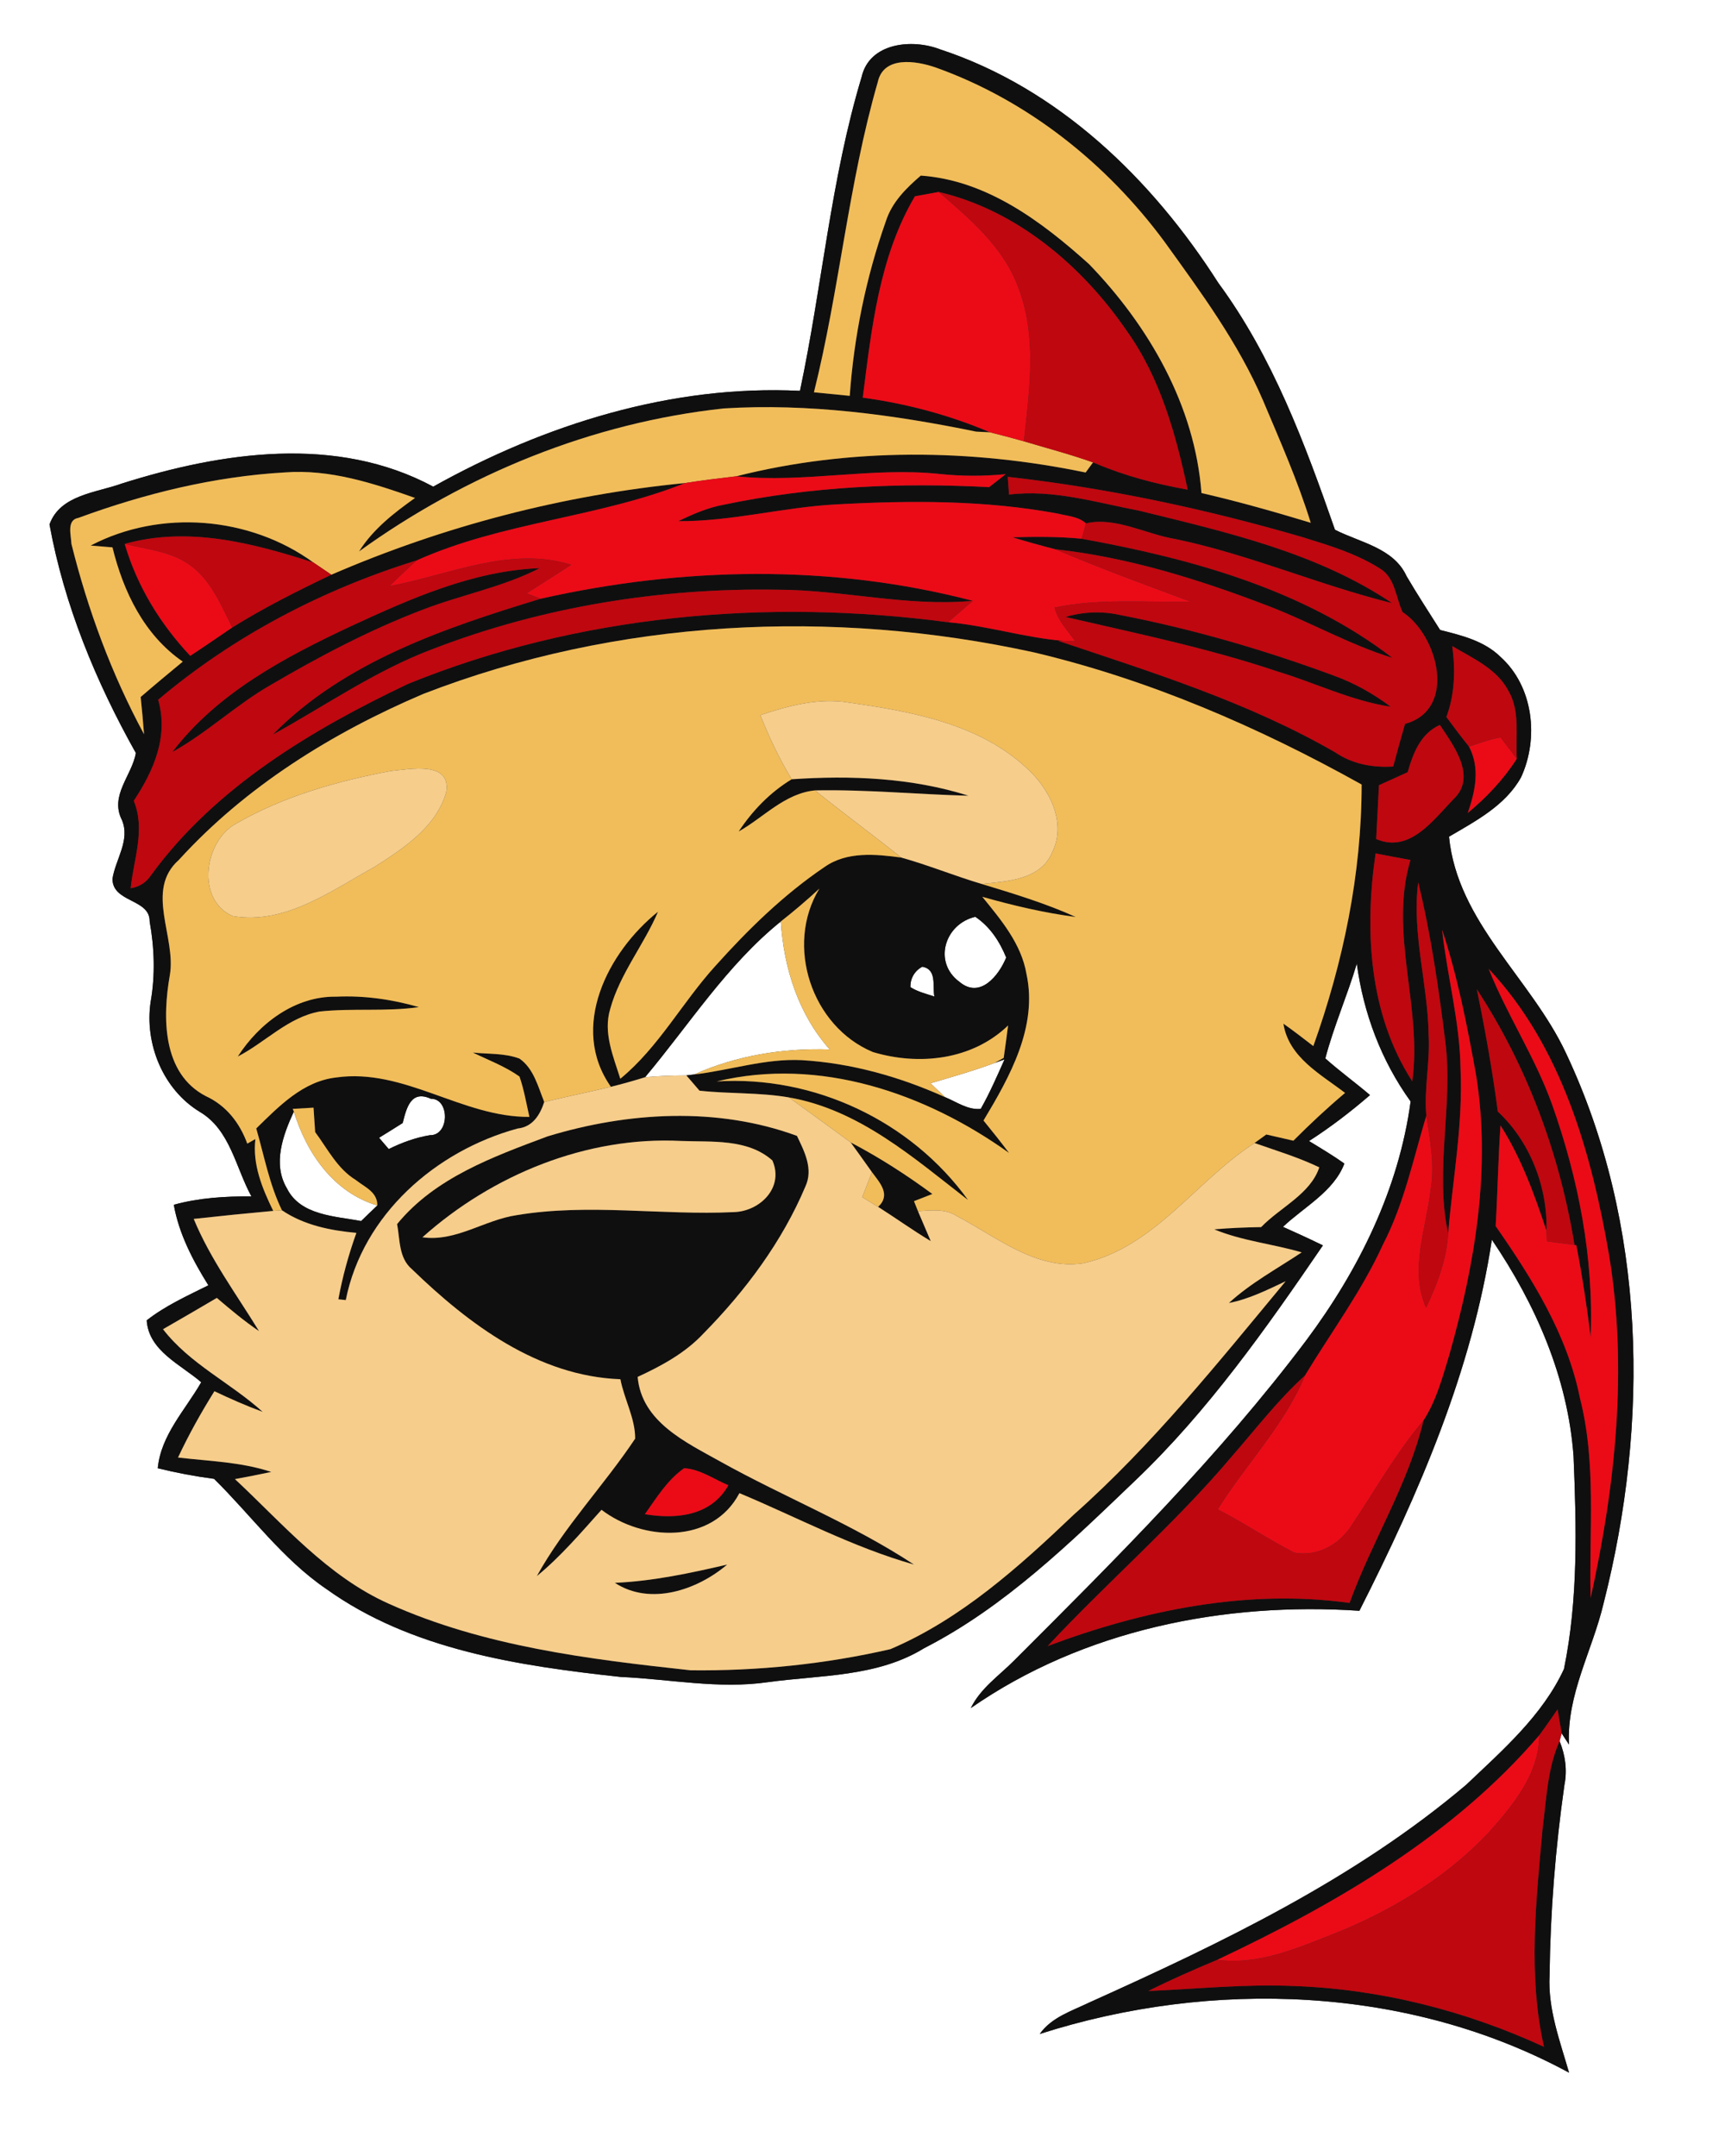 <?xml version="1.0" encoding="UTF-8" ?>
<!DOCTYPE svg PUBLIC "-//W3C//DTD SVG 1.1//EN" "http://www.w3.org/Graphics/SVG/1.1/DTD/svg11.dtd">
<svg width="200pt" height="250pt" viewBox="0 0 200 250" version="1.1" xmlns="http://www.w3.org/2000/svg">
<rect x="0" y="0" width="200" height="250" fill="#333333" stroke="none"/>
<g id="#ffffffff">
<path fill="#ffffff" opacity="1.00" d=" M 0.00 0.00 L 200.00 0.00 L 200.00 250.00 L 0.00 250.00 L 0.00 0.00 M 99.90 8.92 C 96.32 20.79 95.32 33.22 92.75 45.32 C 77.86 44.59 63.13 49.22 50.23 56.43 C 39.02 50.41 25.76 52.40 14.15 56.06 C 11.18 57.14 6.98 57.36 5.74 60.81 C 7.44 70.15 11.12 79.06 15.75 87.31 C 15.32 89.91 12.69 92.23 14.13 95.07 C 15.13 97.42 13.40 99.61 13.04 101.90 C 13.04 104.69 17.39 104.19 17.35 106.84 C 17.90 109.91 18.01 113.05 17.47 116.14 C 16.73 121.01 18.90 126.34 23.17 128.93 C 26.69 131.01 27.32 135.39 29.15 138.73 C 26.12 138.71 23.08 138.89 20.15 139.70 C 20.75 143.09 22.36 146.15 24.16 149.04 C 21.71 150.26 19.18 151.40 17.01 153.10 C 17.23 156.64 20.97 158.23 23.33 160.28 C 21.48 163.50 18.66 166.39 18.29 170.25 C 20.44 170.78 22.62 171.19 24.82 171.48 C 29.14 175.74 32.76 180.79 37.82 184.24 C 47.70 191.33 60.16 193.16 71.95 194.45 C 77.63 194.70 83.32 195.88 89.00 195.06 C 95.11 194.22 101.70 194.48 107.14 191.12 C 116.52 186.32 124.10 178.87 131.64 171.66 C 140.08 163.60 146.82 154.01 153.38 144.41 C 151.85 143.66 150.30 142.95 148.75 142.26 C 151.19 139.95 154.64 138.17 155.87 134.92 C 154.54 133.98 153.15 133.15 151.77 132.31 C 154.26 130.71 156.61 128.91 158.84 126.98 C 157.14 125.53 155.33 124.22 153.66 122.73 C 154.64 118.99 156.21 115.44 157.31 111.74 C 158.08 117.49 160.15 123.00 163.55 127.72 C 162.18 137.87 157.54 147.26 151.46 155.41 C 141.37 168.83 129.43 180.70 117.58 192.55 C 115.83 194.31 113.68 195.76 112.56 198.06 C 125.61 188.99 141.94 185.73 157.61 186.78 C 164.51 173.17 170.67 158.93 172.97 143.75 C 178.05 151.25 181.78 159.74 182.44 168.86 C 182.78 177.08 182.99 185.43 181.33 193.53 C 178.84 198.92 174.23 202.93 170.00 206.95 C 157.07 217.91 141.63 225.29 126.30 232.20 C 124.25 233.19 121.92 233.91 120.55 235.85 C 140.49 229.46 163.33 230.25 181.92 240.34 C 180.86 236.65 179.45 232.95 179.66 229.04 C 179.75 221.66 180.34 214.29 181.38 206.99 C 181.73 205.25 181.48 203.51 180.82 201.89 L 181.06 200.99 C 181.27 201.32 181.70 201.97 181.91 202.29 C 181.63 196.48 184.62 191.42 185.92 185.93 C 191.26 164.96 190.91 141.92 181.56 122.11 C 177.53 113.48 168.99 106.98 168.00 97.02 C 171.10 95.20 174.54 93.40 176.35 90.14 C 178.45 85.59 177.79 79.59 173.95 76.15 C 172.07 74.31 169.44 73.67 166.97 73.05 C 165.66 70.98 164.32 68.92 163.08 66.81 C 161.59 63.54 157.69 62.91 154.78 61.43 C 151.30 51.46 147.57 41.38 141.25 32.80 C 133.59 20.79 122.71 10.22 108.96 5.71 C 105.74 4.47 100.80 4.95 99.90 8.92 Z" />
<path fill="#ffffff" opacity="1.00" d=" M 74.79 124.91 C 79.92 118.80 84.26 111.91 90.53 106.85 C 90.88 112.26 92.56 117.58 96.20 121.69 C 90.81 121.52 85.42 122.38 80.48 124.59 L 79.58 124.70 C 77.98 124.71 76.38 124.76 74.79 124.91 Z" />
<path fill="#ffffff" opacity="1.00" d=" M 111.24 113.85 C 108.15 111.58 109.53 107.13 113.08 106.31 C 114.78 107.45 115.89 109.15 116.66 111.03 C 115.80 113.14 113.62 115.86 111.24 113.85 Z" />
<path fill="#ffffff" opacity="1.00" d=" M 105.56 114.47 C 105.52 113.47 106.04 112.57 106.93 112.10 C 108.66 112.39 108.10 114.34 108.33 115.55 C 107.38 115.24 106.40 115.00 105.56 114.47 Z" />
<path fill="#ffffff" opacity="1.00" d=" M 107.88 125.61 C 110.37 124.87 112.87 124.17 115.31 123.26 L 116.47 122.84 C 115.60 124.78 114.76 126.73 113.71 128.58 C 112.21 128.73 110.91 127.77 109.59 127.23 C 109.16 126.83 108.30 126.02 107.88 125.61 Z" />
<path fill="#ffffff" opacity="1.00" d=" M 46.69 130.22 C 47.13 128.45 47.65 126.35 49.96 127.41 C 52.16 127.37 52.13 131.69 49.85 131.63 C 48.17 131.91 46.58 132.49 45.07 133.24 C 44.79 132.91 44.23 132.26 43.95 131.93 C 44.87 131.36 45.78 130.80 46.69 130.22 Z" />
<path fill="#ffffff" opacity="1.00" d=" M 33.26 137.79 C 31.58 134.95 32.81 131.62 34.07 128.89 C 35.55 133.72 38.69 138.28 43.75 139.78 C 43.11 140.38 42.49 140.98 41.87 141.59 C 38.86 141.01 34.83 140.96 33.26 137.79 Z" />
</g>
<g id="#100f0fff">
<path fill="#100f0f" opacity="1.00" d=" M 99.90 8.92 C 100.80 4.95 105.74 4.47 108.96 5.71 C 122.71 10.22 133.59 20.79 141.25 32.80 C 147.57 41.38 151.30 51.46 154.78 61.43 C 157.69 62.91 161.59 63.54 163.08 66.81 C 164.32 68.92 165.66 70.98 166.97 73.05 C 169.44 73.67 172.07 74.31 173.95 76.15 C 177.79 79.59 178.45 85.59 176.35 90.14 C 174.54 93.40 171.10 95.20 168.00 97.02 C 168.99 106.98 177.53 113.48 181.56 122.11 C 190.91 141.92 191.26 164.96 185.92 185.93 C 184.62 191.42 181.63 196.48 181.91 202.29 C 181.70 201.97 181.27 201.32 181.06 200.99 C 180.94 200.30 180.70 198.91 180.59 198.21 C 179.89 199.22 179.20 200.23 178.47 201.21 C 168.48 212.89 154.88 220.76 141.14 227.25 C 138.44 228.38 135.76 229.55 133.14 230.87 C 138.77 230.63 144.39 230.04 150.02 230.29 C 160.04 230.64 169.92 233.15 179.01 237.34 C 177.13 229.00 178.10 220.43 178.85 212.02 C 179.30 208.62 179.40 205.06 180.82 201.89 C 181.48 203.51 181.73 205.25 181.38 206.99 C 180.34 214.29 179.75 221.66 179.66 229.04 C 179.45 232.95 180.86 236.65 181.92 240.34 C 163.33 230.25 140.49 229.46 120.55 235.85 C 121.92 233.91 124.25 233.19 126.30 232.20 C 141.63 225.29 157.07 217.91 170.00 206.95 C 174.23 202.93 178.84 198.92 181.33 193.53 C 182.99 185.43 182.78 177.08 182.44 168.86 C 181.78 159.74 178.05 151.25 172.97 143.75 C 170.67 158.93 164.51 173.17 157.61 186.78 C 141.94 185.73 125.61 188.99 112.56 198.06 C 113.68 195.76 115.83 194.31 117.58 192.55 C 129.43 180.70 141.37 168.83 151.46 155.41 C 157.54 147.26 162.18 137.87 163.55 127.72 C 160.15 123.00 158.08 117.49 157.31 111.74 C 156.21 115.44 154.64 118.99 153.66 122.73 C 155.33 124.22 157.14 125.53 158.84 126.98 C 156.61 128.91 154.26 130.71 151.77 132.31 C 153.15 133.15 154.54 133.98 155.87 134.92 C 154.64 138.17 151.19 139.95 148.75 142.26 C 150.30 142.95 151.85 143.66 153.38 144.41 C 146.82 154.01 140.08 163.60 131.64 171.66 C 124.10 178.87 116.52 186.32 107.14 191.12 C 101.70 194.48 95.11 194.22 89.00 195.06 C 83.32 195.88 77.63 194.70 71.95 194.45 C 60.16 193.16 47.70 191.33 37.82 184.24 C 32.76 180.79 29.14 175.74 24.82 171.48 C 22.62 171.19 20.44 170.78 18.29 170.25 C 18.66 166.39 21.48 163.50 23.33 160.28 C 20.97 158.23 17.23 156.64 17.01 153.10 C 19.18 151.40 21.71 150.26 24.16 149.04 C 22.36 146.15 20.75 143.09 20.15 139.70 C 23.08 138.89 26.12 138.71 29.15 138.73 C 27.32 135.39 26.69 131.01 23.17 128.93 C 18.90 126.34 16.73 121.01 17.47 116.14 C 18.01 113.05 17.90 109.91 17.35 106.84 C 17.39 104.19 13.04 104.69 13.04 101.90 C 13.40 99.61 15.13 97.42 14.13 95.07 C 12.69 92.23 15.32 89.91 15.75 87.31 C 11.12 79.06 7.44 70.15 5.74 60.81 C 6.98 57.36 11.18 57.14 14.15 56.06 C 25.76 52.40 39.02 50.41 50.23 56.43 C 63.13 49.22 77.86 44.59 92.75 45.32 C 95.32 33.22 96.32 20.79 99.90 8.92 M 101.77 9.52 C 98.36 21.30 97.34 33.60 94.37 45.49 C 95.41 45.59 97.48 45.80 98.52 45.90 C 99.01 39.01 100.41 32.16 102.71 25.65 C 103.41 23.45 105.06 21.82 106.76 20.36 C 114.41 20.90 120.78 25.69 126.27 30.63 C 133.21 37.81 138.54 47.05 139.30 57.17 C 143.56 58.15 147.78 59.35 151.97 60.62 C 150.47 55.76 148.40 51.10 146.43 46.42 C 143.56 39.75 139.22 33.87 135.00 28.01 C 128.31 18.95 119.10 11.60 108.44 7.81 C 106.20 7.04 102.43 6.45 101.77 9.52 M 106.08 22.76 C 101.93 29.76 101.04 38.17 100.03 46.11 C 105.10 46.80 110.07 48.12 114.79 50.13 L 113.18 50.05 C 103.57 48.08 93.75 46.75 83.92 47.36 C 68.67 49.00 54.04 54.98 41.63 63.94 C 43.25 61.36 45.67 59.48 48.12 57.74 C 43.28 56.03 38.23 54.38 33.02 54.78 C 24.84 55.25 16.77 57.23 9.10 60.05 C 7.68 60.28 8.25 62.09 8.28 63.06 C 10.18 70.71 12.95 78.20 16.70 85.14 C 16.59 83.70 16.46 82.26 16.31 80.82 C 17.92 79.43 19.55 78.07 21.19 76.72 C 16.71 73.63 14.30 68.61 13.04 63.47 C 12.41 63.42 11.14 63.31 10.51 63.26 C 18.61 59.02 28.97 59.87 36.34 65.23 C 29.30 62.96 21.82 61.01 14.46 63.07 C 15.89 67.96 18.58 72.35 22.06 76.05 C 23.70 74.97 25.31 73.86 26.93 72.76 C 30.62 70.46 34.50 68.51 38.42 66.64 C 51.45 61.00 65.31 57.39 79.44 56.01 C 69.41 60.03 58.24 60.52 48.32 64.98 C 37.42 68.35 27.07 73.75 18.34 81.14 C 19.56 85.41 17.83 89.35 15.51 92.86 C 16.89 96.22 15.49 99.61 15.15 103.00 C 16.18 102.83 16.98 102.31 17.55 101.43 C 24.98 91.27 36.13 84.62 47.31 79.30 C 67.03 71.28 88.91 69.37 109.92 72.15 C 114.45 72.55 118.83 73.95 123.35 74.32 L 122.72 74.32 C 133.65 77.98 144.76 81.44 154.81 87.24 C 156.80 88.60 159.15 89.03 161.53 88.88 C 161.97 87.23 162.42 85.58 162.90 83.94 C 168.98 82.28 166.73 73.66 162.61 70.97 C 161.83 69.29 161.76 67.03 160.05 65.96 C 157.30 64.20 154.13 63.25 151.03 62.29 C 139.85 59.03 128.42 56.59 116.84 55.29 C 116.88 55.80 116.95 56.83 116.99 57.35 C 122.11 56.72 127.11 58.27 132.09 59.22 C 142.18 61.70 152.66 64.06 161.41 69.94 C 152.95 67.85 144.91 64.31 136.35 62.52 C 132.92 61.97 129.29 59.88 125.91 60.69 C 125.05 59.89 123.77 59.84 122.68 59.56 C 114.20 57.98 105.52 58.02 96.94 58.49 C 90.80 58.81 84.80 60.48 78.64 60.43 C 80.34 59.62 82.08 58.85 83.94 58.52 C 94.03 56.40 104.40 55.94 114.68 56.49 C 115.32 55.99 115.97 55.49 116.61 54.98 C 114.06 55.23 111.49 55.23 108.95 54.96 C 101.08 54.13 93.23 56.04 85.36 55.23 C 98.55 51.89 112.59 52.03 125.87 54.79 C 126.08 54.49 126.52 53.91 126.73 53.62 L 127.04 53.74 C 130.45 55.19 134.05 56.13 137.70 56.78 C 136.32 50.33 134.52 43.81 130.64 38.37 C 125.48 30.83 117.86 24.36 108.83 22.26 C 108.14 22.39 106.76 22.63 106.08 22.76 M 49.06 80.47 C 38.51 84.97 28.49 91.19 20.73 99.72 C 16.76 103.24 20.46 108.66 19.69 113.08 C 18.83 117.96 18.80 124.48 23.86 127.10 C 26.23 128.19 27.79 130.20 28.67 132.61 L 29.61 132.08 C 29.26 135.03 30.41 137.82 31.68 140.41 C 28.60 140.69 25.53 141.00 22.46 141.34 C 24.39 146.01 27.41 150.07 30.03 154.35 C 28.31 153.18 26.72 151.85 25.14 150.50 C 23.07 151.72 20.99 152.93 18.90 154.13 C 22.02 158.17 26.73 160.34 30.45 163.71 C 28.54 163.01 26.69 162.19 24.86 161.32 C 23.31 163.80 21.88 166.36 20.64 169.01 C 24.26 169.43 27.96 169.52 31.45 170.68 C 30.05 170.98 28.65 171.25 27.24 171.51 C 32.84 176.74 37.95 182.78 45.10 185.97 C 56.09 190.91 68.22 192.39 80.07 193.68 C 87.83 193.77 95.67 192.97 103.23 191.23 C 111.41 187.75 118.15 181.68 124.51 175.62 C 133.65 167.50 141.28 157.94 149.06 148.57 C 146.93 149.57 144.81 150.64 142.48 151.09 C 145.02 148.76 148.07 147.12 150.92 145.22 C 147.56 144.23 144.03 143.90 140.78 142.55 C 142.58 142.39 144.40 142.32 146.22 142.29 C 148.42 140.00 151.94 138.46 152.96 135.36 C 150.54 134.20 147.97 133.42 145.45 132.54 C 145.79 132.29 146.48 131.80 146.82 131.55 C 147.61 131.73 149.18 132.09 149.96 132.27 C 151.88 130.34 153.87 128.48 155.95 126.73 C 153.10 124.54 149.42 122.62 148.80 118.70 C 149.99 119.53 151.12 120.42 152.27 121.30 C 155.74 111.58 157.87 101.33 157.87 90.97 C 145.92 84.30 133.23 78.81 119.89 75.65 C 96.47 70.52 71.49 71.77 49.06 80.47 M 168.38 74.92 C 168.75 77.69 168.68 80.50 167.70 83.14 C 168.55 84.30 169.42 85.45 170.32 86.57 C 171.64 89.09 171.04 91.74 170.18 94.27 C 172.36 92.45 174.33 90.38 175.86 87.98 C 175.69 85.35 176.28 82.48 174.88 80.09 C 173.53 77.53 170.75 76.33 168.38 74.92 M 163.21 89.54 C 162.10 90.05 160.99 90.55 159.88 91.05 C 159.77 93.13 159.67 95.21 159.56 97.29 C 163.48 98.98 166.21 95.03 168.60 92.59 C 171.22 90.01 168.51 86.42 166.94 84.06 C 164.70 85.07 163.84 87.34 163.21 89.54 M 163.74 125.38 C 164.93 116.78 161.00 108.19 163.53 99.72 C 162.18 99.48 160.83 99.22 159.49 98.96 C 158.18 107.89 158.72 117.60 163.74 125.38 M 164.43 102.31 C 163.67 108.28 165.56 114.12 165.64 120.07 C 165.81 123.18 165.09 126.27 165.37 129.37 C 163.86 134.39 162.79 139.60 160.35 144.30 C 157.90 149.69 154.35 154.46 151.30 159.50 C 148.17 162.33 145.61 165.69 142.84 168.86 C 136.24 176.69 128.44 183.39 121.47 190.87 C 132.58 186.70 144.60 184.23 156.47 185.87 C 159.06 178.70 163.27 172.16 165.04 164.71 C 166.53 162.40 167.24 159.71 168.03 157.11 C 171.01 146.58 172.90 135.47 171.12 124.55 C 170.10 118.91 169.00 113.26 167.20 107.81 C 167.79 113.21 169.27 118.51 169.34 123.98 C 169.63 130.37 168.44 136.68 167.90 143.03 C 166.31 135.71 168.49 128.24 167.58 120.85 C 166.81 114.64 165.91 108.40 164.43 102.31 M 172.60 112.34 C 174.74 117.72 177.99 122.59 179.95 128.06 C 183.01 136.70 184.80 145.85 184.42 155.05 C 183.99 151.48 183.44 147.92 182.76 144.39 L 182.55 144.36 C 180.84 133.84 177.07 123.65 171.23 114.72 C 172.19 119.42 173.04 124.13 173.66 128.89 C 177.40 132.37 179.45 137.65 179.30 142.72 C 177.91 138.50 176.37 134.27 173.97 130.50 C 173.70 134.38 173.64 138.28 173.41 142.17 C 177.64 148.25 181.70 154.72 183.18 162.10 C 185.12 169.68 184.23 177.55 184.42 185.29 C 187.29 172.30 188.73 158.76 186.56 145.56 C 184.52 133.69 181.05 121.33 172.60 112.34 Z" />
<path fill="#100f0f" opacity="1.00" d=" M 117.38 62.30 C 120.05 62.23 122.74 62.21 125.41 62.47 C 138.06 64.76 151.12 68.33 161.45 76.29 C 156.40 74.73 151.80 72.07 146.88 70.20 C 138.96 67.17 130.80 64.62 122.35 63.69 C 120.68 63.26 119.02 62.80 117.38 62.30 Z" />
<path fill="#100f0f" opacity="1.00" d=" M 40.69 72.61 C 47.62 69.41 54.83 66.18 62.58 65.88 C 58.25 68.10 53.43 68.98 48.93 70.73 C 42.82 73.06 37.01 76.13 31.38 79.43 C 27.38 81.72 24.02 84.97 19.98 87.20 C 25.21 80.33 33.03 76.21 40.69 72.61 Z" />
<path fill="#100f0f" opacity="1.00" d=" M 62.67 69.43 C 79.12 65.72 96.42 65.39 112.79 69.67 C 105.17 70.38 97.67 68.38 90.07 68.38 C 76.56 68.16 62.95 70.35 50.33 75.20 C 43.66 77.67 37.81 81.78 31.62 85.19 C 39.91 76.72 51.61 72.80 62.67 69.43 Z" />
<path fill="#100f0f" opacity="1.00" d=" M 123.54 71.54 C 125.61 70.93 127.78 70.84 129.90 71.32 C 138.32 72.95 146.58 75.36 154.62 78.33 C 157.00 79.19 159.22 80.43 161.24 81.95 C 156.66 81.26 152.48 79.17 148.08 77.85 C 140.06 75.15 131.77 73.45 123.54 71.54 Z" />
<path fill="#100f0f" opacity="1.00" d=" M 85.64 96.42 C 87.24 94.00 89.29 91.87 91.79 90.36 C 98.65 89.89 105.69 90.18 112.30 92.27 C 106.36 92.12 100.43 91.53 94.49 91.65 C 90.98 92.00 88.55 94.78 85.64 96.42 Z" />
<path fill="#100f0f" opacity="1.00" d=" M 95.59 100.54 C 98.19 98.70 101.53 99.04 104.50 99.44 C 107.65 100.32 110.69 101.57 113.82 102.50 C 117.51 103.62 121.21 104.74 124.73 106.33 C 121.06 105.85 117.45 105.00 113.89 103.99 C 116.06 106.66 118.41 109.43 119.01 112.93 C 120.34 119.06 117.07 124.87 114.03 129.93 C 115.04 131.17 116.03 132.41 116.99 133.69 C 107.30 126.75 95.01 122.53 83.09 125.40 C 94.39 124.68 105.63 129.98 112.24 139.15 C 105.92 134.26 99.63 128.67 91.46 127.25 C 88.04 126.66 84.55 126.85 81.10 126.47 C 80.72 126.03 79.96 125.14 79.58 124.70 L 80.48 124.59 C 84.64 124.11 88.72 122.72 92.95 122.93 C 98.71 123.27 104.34 124.86 109.59 127.23 C 110.91 127.77 112.21 128.73 113.71 128.58 C 114.76 126.73 115.60 124.78 116.47 122.84 L 115.31 123.26 C 115.57 123.11 116.11 122.82 116.37 122.67 C 116.55 121.42 116.72 120.17 116.88 118.91 C 112.72 122.92 106.56 123.60 101.20 121.99 C 94.10 119.03 90.98 109.63 95.00 103.04 C 93.56 104.37 92.07 105.64 90.53 106.85 C 84.26 111.91 79.92 118.80 74.79 124.91 C 73.48 125.32 72.16 125.69 70.83 126.02 C 65.97 119.13 70.47 110.38 76.29 105.72 C 74.65 109.58 71.87 112.91 70.75 116.99 C 69.91 119.75 71.11 122.49 71.92 125.09 C 76.38 121.42 79.10 116.23 82.94 112.01 C 86.74 107.77 90.86 103.74 95.59 100.54 M 111.24 113.85 C 113.62 115.86 115.80 113.14 116.66 111.03 C 115.89 109.15 114.78 107.45 113.08 106.31 C 109.53 107.13 108.15 111.58 111.24 113.85 M 105.56 114.47 C 106.40 115.00 107.38 115.24 108.33 115.55 C 108.10 114.34 108.66 112.39 106.93 112.10 C 106.04 112.57 105.52 113.47 105.56 114.47 Z" />
<path fill="#100f0f" opacity="1.00" d=" M 27.57 122.51 C 30.04 118.66 34.23 115.49 38.98 115.57 C 42.22 115.42 45.45 115.88 48.57 116.78 C 44.76 117.33 40.89 116.88 37.07 117.29 C 33.41 117.95 30.78 120.85 27.57 122.51 Z" />
<path fill="#100f0f" opacity="1.00" d=" M 54.82 122.05 C 56.62 122.24 58.51 122.10 60.23 122.75 C 61.89 123.91 62.38 126.01 63.10 127.78 C 62.60 129.30 61.75 130.68 60.01 130.86 C 50.53 133.44 42.06 140.84 40.09 150.75 C 39.88 150.72 39.45 150.68 39.23 150.66 C 39.71 148.04 40.42 145.46 41.32 142.96 C 38.29 142.68 35.25 142.07 32.69 140.34 C 31.23 137.34 30.63 134.03 29.71 130.85 C 32.33 128.29 35.12 125.38 38.97 124.94 C 46.88 123.82 53.57 129.57 61.38 129.51 C 61.02 127.94 60.76 126.35 60.23 124.83 C 58.57 123.65 56.64 122.93 54.82 122.05 M 33.94 128.58 L 34.07 128.89 C 32.81 131.62 31.58 134.95 33.26 137.79 C 34.83 140.96 38.86 141.01 41.87 141.59 C 42.49 140.98 43.11 140.38 43.75 139.78 C 43.76 138.19 42.26 137.64 41.24 136.82 C 39.11 135.52 37.98 133.21 36.54 131.27 C 36.50 130.56 36.40 129.15 36.35 128.44 C 35.74 128.48 34.54 128.55 33.94 128.58 M 46.69 130.22 C 45.78 130.80 44.87 131.36 43.95 131.93 C 44.23 132.26 44.79 132.91 45.07 133.24 C 46.58 132.49 48.17 131.91 49.85 131.63 C 52.13 131.69 52.16 127.37 49.96 127.41 C 47.65 126.35 47.13 128.45 46.69 130.22 Z" />
<path fill="#100f0f" opacity="1.00" d=" M 63.48 131.77 C 72.80 128.93 83.15 128.31 92.40 131.71 C 93.27 133.53 94.32 135.55 93.38 137.58 C 90.68 143.99 86.42 149.69 81.56 154.63 C 79.45 156.89 76.70 158.38 73.93 159.66 C 74.39 164.87 79.50 167.23 83.51 169.47 C 90.91 173.60 98.88 176.74 105.97 181.42 C 98.94 179.44 92.45 175.95 85.73 173.14 C 82.59 179.10 74.53 178.73 69.74 175.07 C 67.35 177.73 65.02 180.48 62.24 182.76 C 65.41 177.02 70.02 172.25 73.64 166.82 C 73.66 164.48 72.37 162.24 71.93 159.93 C 62.37 159.58 54.36 153.56 47.76 147.17 C 46.22 145.88 46.38 143.73 46.04 141.94 C 50.44 136.56 57.18 134.13 63.48 131.77 M 48.98 143.47 C 52.87 144.02 56.18 141.44 59.93 140.90 C 68.26 139.51 76.73 140.95 85.11 140.55 C 88.13 140.45 90.93 137.68 89.55 134.56 C 86.67 132.01 82.53 132.44 78.97 132.30 C 68.01 131.74 57.09 136.22 48.98 143.47 M 79.32 170.25 C 77.37 171.61 76.12 173.68 74.77 175.58 C 78.44 176.19 82.45 175.78 84.45 172.22 C 82.77 171.53 81.18 170.35 79.32 170.25 Z" />
<path fill="#100f0f" opacity="1.00" d=" M 98.63 132.47 C 101.95 134.21 105.09 136.23 108.10 138.45 C 107.57 138.66 106.50 139.08 105.97 139.28 C 106.08 139.57 106.32 140.15 106.43 140.44 C 106.80 141.31 107.54 143.04 107.91 143.91 C 105.83 142.66 103.85 141.24 101.81 139.94 C 103.33 138.54 102.01 137.15 101.10 135.92 C 100.28 134.77 99.46 133.61 98.63 132.47 Z" />
<path fill="#100f0f" opacity="1.00" d=" M 71.29 183.54 C 75.71 183.34 80.02 182.42 84.31 181.42 C 80.85 184.37 75.40 186.23 71.29 183.54 Z" />
</g>
<g id="#f1bd5aff">
<path fill="#f1bd5a" opacity="1.00" d=" M 101.77 9.52 C 102.43 6.45 106.20 7.04 108.44 7.81 C 119.10 11.60 128.31 18.95 135.00 28.01 C 139.22 33.87 143.56 39.75 146.43 46.42 C 148.40 51.10 150.47 55.76 151.97 60.62 C 147.78 59.35 143.56 58.15 139.30 57.17 C 138.54 47.05 133.21 37.81 126.27 30.63 C 120.78 25.69 114.41 20.90 106.76 20.36 C 105.06 21.82 103.41 23.45 102.71 25.65 C 100.41 32.16 99.01 39.01 98.52 45.90 C 97.48 45.80 95.41 45.59 94.37 45.49 C 97.34 33.60 98.36 21.30 101.77 9.52 Z" />
<path fill="#f1bd5a" opacity="1.00" d=" M 41.63 63.94 C 54.04 54.98 68.67 49.00 83.92 47.36 C 93.75 46.75 103.57 48.08 113.18 50.05 L 114.79 50.13 C 116.10 50.46 117.41 50.80 118.71 51.17 C 121.39 51.97 124.10 52.68 126.73 53.62 C 126.52 53.91 126.08 54.49 125.87 54.79 C 112.59 52.03 98.55 51.89 85.36 55.23 C 83.39 55.46 81.41 55.70 79.44 56.01 C 65.31 57.39 51.45 61.00 38.42 66.64 C 37.90 66.29 36.86 65.59 36.34 65.23 C 28.97 59.87 18.61 59.02 10.51 63.26 C 11.14 63.31 12.41 63.42 13.04 63.47 C 14.30 68.61 16.71 73.63 21.19 76.72 C 19.55 78.07 17.92 79.43 16.31 80.82 C 16.46 82.26 16.59 83.70 16.70 85.14 C 12.95 78.20 10.18 70.71 8.28 63.06 C 8.25 62.09 7.68 60.28 9.10 60.05 C 16.77 57.23 24.84 55.25 33.02 54.78 C 38.23 54.38 43.28 56.03 48.12 57.74 C 45.67 59.48 43.25 61.36 41.63 63.94 Z" />
<path fill="#f1bd5a" opacity="1.00" d=" M 49.06 80.47 C 71.49 71.77 96.47 70.52 119.89 75.65 C 133.23 78.81 145.92 84.30 157.87 90.97 C 157.87 101.33 155.74 111.58 152.27 121.30 C 151.12 120.42 149.99 119.53 148.80 118.70 C 149.42 122.62 153.10 124.54 155.95 126.73 C 153.87 128.48 151.88 130.34 149.96 132.27 C 149.18 132.09 147.61 131.73 146.82 131.55 C 146.48 131.80 145.79 132.29 145.45 132.54 C 138.65 136.93 133.90 144.60 125.62 146.48 C 120.11 147.31 115.56 143.42 110.98 141.03 C 109.63 140.12 107.96 140.35 106.43 140.44 C 106.32 140.15 106.08 139.57 105.97 139.28 C 106.50 139.08 107.57 138.66 108.10 138.45 C 105.09 136.23 101.95 134.21 98.63 132.47 C 96.26 130.71 93.85 129.00 91.46 127.25 C 99.63 128.67 105.92 134.26 112.24 139.15 C 105.63 129.98 94.39 124.68 83.09 125.40 C 95.01 122.53 107.30 126.75 116.99 133.69 C 116.03 132.41 115.04 131.17 114.03 129.93 C 117.07 124.87 120.34 119.06 119.01 112.93 C 118.41 109.43 116.06 106.66 113.89 103.99 C 117.45 105.00 121.06 105.85 124.73 106.33 C 121.21 104.74 117.51 103.62 113.82 102.50 C 116.74 102.20 120.62 102.04 121.97 98.89 C 123.74 95.39 121.66 91.40 118.99 89.02 C 113.43 83.88 105.63 82.50 98.39 81.46 C 94.90 80.89 91.44 81.83 88.15 82.92 C 89.17 85.49 90.36 87.99 91.79 90.36 C 89.29 91.87 87.24 94.00 85.64 96.42 C 88.55 94.78 90.98 92.00 94.49 91.65 C 97.78 94.30 101.19 96.81 104.50 99.44 C 101.53 99.04 98.19 98.70 95.59 100.54 C 90.86 103.74 86.74 107.77 82.94 112.01 C 79.10 116.23 76.38 121.42 71.92 125.09 C 71.11 122.49 69.91 119.75 70.75 116.99 C 71.87 112.91 74.65 109.58 76.29 105.72 C 70.47 110.38 65.97 119.13 70.83 126.02 C 68.26 126.63 65.67 127.17 63.10 127.78 C 62.38 126.01 61.89 123.91 60.23 122.75 C 58.51 122.10 56.62 122.24 54.82 122.05 C 56.64 122.93 58.57 123.65 60.23 124.83 C 60.76 126.35 61.02 127.94 61.38 129.51 C 53.57 129.57 46.88 123.82 38.97 124.94 C 35.12 125.38 32.33 128.29 29.71 130.85 C 30.63 134.03 31.23 137.34 32.69 140.34 C 32.43 140.36 31.93 140.39 31.68 140.41 C 30.41 137.82 29.26 135.03 29.61 132.08 L 28.67 132.61 C 27.79 130.20 26.23 128.19 23.86 127.10 C 18.80 124.48 18.83 117.96 19.69 113.08 C 20.46 108.66 16.76 103.24 20.73 99.72 C 28.49 91.19 38.51 84.97 49.06 80.47 M 45.31 89.40 C 39.10 90.57 32.87 92.33 27.36 95.51 C 23.65 97.53 22.70 104.40 27.00 106.23 C 33.07 107.26 38.42 103.28 43.46 100.50 C 46.81 98.35 50.59 95.90 51.74 91.85 C 52.32 88.20 47.55 89.19 45.31 89.40 M 27.57 122.51 C 30.78 120.85 33.41 117.95 37.07 117.29 C 40.89 116.88 44.76 117.33 48.57 116.78 C 45.45 115.88 42.22 115.42 38.98 115.57 C 34.23 115.49 30.04 118.66 27.57 122.51 Z" />
<path fill="#f1bd5a" opacity="1.00" d=" M 90.53 106.85 C 92.07 105.64 93.56 104.37 95.00 103.04 C 90.98 109.63 94.10 119.03 101.20 121.99 C 106.56 123.60 112.72 122.92 116.88 118.91 C 116.72 120.17 116.55 121.42 116.37 122.67 C 116.11 122.82 115.57 123.11 115.31 123.26 C 112.87 124.17 110.37 124.87 107.88 125.61 C 108.30 126.02 109.16 126.83 109.59 127.23 C 104.34 124.86 98.71 123.27 92.95 122.93 C 88.72 122.72 84.64 124.11 80.48 124.59 C 85.42 122.38 90.81 121.52 96.20 121.69 C 92.56 117.58 90.88 112.26 90.53 106.85 Z" />
<path fill="#f1bd5a" opacity="1.00" d=" M 33.94 128.58 C 34.54 128.55 35.74 128.48 36.35 128.44 C 36.40 129.15 36.50 130.56 36.54 131.27 C 37.98 133.21 39.11 135.52 41.24 136.82 C 42.26 137.64 43.76 138.19 43.75 139.78 C 38.69 138.28 35.55 133.72 34.07 128.89 L 33.94 128.58 Z" />
<path fill="#f1bd5a" opacity="1.00" d=" M 101.10 135.92 C 102.01 137.15 103.33 138.54 101.81 139.94 C 101.35 139.66 100.43 139.10 99.97 138.82 C 100.34 137.85 100.72 136.88 101.10 135.92 Z" />
</g>
<g id="#ea0b17ff">
<path fill="#ea0b17" opacity="1.00" d=" M 106.08 22.76 C 106.76 22.63 108.14 22.39 108.83 22.26 C 112.41 25.34 116.23 28.56 117.97 33.10 C 120.28 38.86 119.36 45.19 118.71 51.17 C 117.41 50.80 116.10 50.46 114.79 50.13 C 110.07 48.12 105.10 46.80 100.03 46.11 C 101.04 38.17 101.93 29.76 106.08 22.76 Z" />
<path fill="#ea0b17" opacity="1.00" d=" M 85.36 55.23 C 93.23 56.04 101.08 54.13 108.95 54.96 C 111.49 55.23 114.06 55.23 116.61 54.98 C 115.97 55.49 115.32 55.99 114.68 56.49 C 104.40 55.94 94.03 56.40 83.94 58.52 C 82.08 58.85 80.34 59.62 78.64 60.43 C 84.80 60.48 90.80 58.81 96.94 58.49 C 105.52 58.02 114.20 57.98 122.68 59.56 C 123.77 59.84 125.05 59.89 125.91 60.69 L 125.41 62.47 C 122.74 62.21 120.05 62.23 117.38 62.30 C 119.02 62.80 120.68 63.26 122.35 63.69 C 127.51 65.88 132.78 67.81 138.03 69.76 C 132.78 69.87 127.45 69.36 122.27 70.45 C 122.64 71.97 123.79 73.10 124.65 74.34 C 124.33 74.33 123.68 74.32 123.35 74.32 C 118.83 73.95 114.45 72.55 109.92 72.15 C 110.87 71.32 111.83 70.49 112.79 69.67 C 96.42 65.39 79.12 65.72 62.67 69.43 C 62.27 69.27 61.46 68.95 61.05 68.80 C 62.78 67.70 64.50 66.61 66.22 65.49 C 59.12 63.28 52.07 66.68 45.14 67.97 C 46.18 66.96 47.23 65.95 48.32 64.98 C 58.24 60.52 69.41 60.03 79.44 56.01 C 81.41 55.70 83.39 55.46 85.36 55.23 Z" />
<path fill="#ea0b17" opacity="1.00" d=" M 14.46 63.07 C 17.11 63.72 20.04 63.95 22.26 65.70 C 24.56 67.47 25.66 70.25 26.93 72.76 C 25.31 73.86 23.70 74.97 22.06 76.05 C 18.58 72.35 15.89 67.96 14.46 63.07 Z" />
<path fill="#ea0b17" opacity="1.00" d=" M 170.32 86.57 C 171.52 86.18 172.72 85.72 173.97 85.50 C 174.44 86.12 175.39 87.36 175.86 87.98 C 174.33 90.38 172.36 92.45 170.18 94.27 C 171.04 91.74 171.64 89.09 170.32 86.57 Z" />
<path fill="#ea0b17" opacity="1.00" d=" M 167.20 107.81 C 169.00 113.26 170.10 118.91 171.12 124.55 C 172.90 135.47 171.01 146.58 168.03 157.11 C 167.24 159.71 166.53 162.40 165.04 164.71 C 161.88 168.45 159.49 172.71 156.78 176.76 C 155.39 179.04 152.75 180.57 150.04 180.03 C 147.02 178.48 144.20 176.57 141.18 175.02 C 144.45 169.77 148.90 165.28 151.30 159.50 C 154.35 154.46 157.90 149.69 160.35 144.30 C 162.79 139.60 163.86 134.39 165.37 129.37 C 165.81 132.22 166.37 135.13 165.86 138.02 C 165.34 142.53 163.40 147.20 165.34 151.64 C 166.63 148.92 167.72 146.06 167.90 143.03 C 168.44 136.68 169.63 130.37 169.34 123.98 C 169.27 118.51 167.79 113.21 167.20 107.81 Z" />
<path fill="#ea0b17" opacity="1.00" d=" M 172.60 112.34 C 181.05 121.33 184.52 133.69 186.56 145.56 C 188.73 158.76 187.29 172.30 184.42 185.29 C 184.23 177.55 185.12 169.68 183.18 162.10 C 181.70 154.72 177.64 148.25 173.41 142.17 C 173.64 138.28 173.70 134.38 173.97 130.50 C 176.37 134.27 177.91 138.50 179.30 142.72 C 179.32 143.03 179.35 143.63 179.36 143.94 C 180.16 144.04 181.75 144.26 182.55 144.36 L 182.76 144.39 C 183.44 147.92 183.99 151.48 184.42 155.05 C 184.80 145.85 183.01 136.70 179.95 128.06 C 177.99 122.59 174.74 117.72 172.60 112.34 Z" />
<path fill="#ea0b17" opacity="1.00" d=" M 79.32 170.25 C 81.18 170.35 82.77 171.53 84.45 172.22 C 82.45 175.78 78.44 176.19 74.77 175.58 C 76.12 173.68 77.37 171.61 79.32 170.25 Z" />
<path fill="#ea0b17" opacity="1.00" d=" M 141.14 227.25 C 154.88 220.76 168.48 212.89 178.47 201.21 C 178.43 205.74 175.40 209.36 172.54 212.56 C 167.52 217.85 161.13 221.69 154.38 224.34 C 150.17 226.01 145.78 227.87 141.14 227.25 Z" />
</g>
<g id="#bf070fff">
<path fill="#bf070f" opacity="1.00" d=" M 108.83 22.26 C 117.86 24.36 125.48 30.83 130.64 38.37 C 134.52 43.81 136.32 50.33 137.70 56.78 C 134.05 56.13 130.45 55.19 127.04 53.74 L 126.73 53.62 C 124.10 52.68 121.39 51.97 118.71 51.17 C 119.36 45.19 120.28 38.86 117.97 33.10 C 116.23 28.56 112.41 25.34 108.83 22.26 Z" />
<path fill="#bf070f" opacity="1.00" d=" M 116.99 57.35 C 116.95 56.83 116.88 55.80 116.84 55.29 C 128.42 56.59 139.85 59.03 151.03 62.29 C 154.13 63.25 157.30 64.20 160.05 65.96 C 161.76 67.03 161.83 69.29 162.61 70.97 C 166.73 73.66 168.98 82.28 162.90 83.94 C 162.42 85.58 161.97 87.23 161.53 88.88 C 159.15 89.03 156.80 88.60 154.81 87.24 C 144.76 81.44 133.65 77.98 122.72 74.32 L 123.35 74.32 C 123.68 74.32 124.33 74.33 124.65 74.34 C 123.79 73.10 122.64 71.97 122.27 70.45 C 127.45 69.36 132.78 69.87 138.03 69.76 C 132.78 67.81 127.51 65.88 122.35 63.69 C 130.80 64.62 138.96 67.17 146.88 70.20 C 151.80 72.07 156.40 74.73 161.45 76.29 C 151.12 68.33 138.06 64.76 125.41 62.47 L 125.91 60.69 C 129.29 59.88 132.92 61.97 136.35 62.52 C 144.91 64.31 152.95 67.85 161.41 69.94 C 152.66 64.06 142.18 61.70 132.09 59.22 C 127.11 58.27 122.11 56.72 116.99 57.35 M 123.54 71.54 C 131.77 73.45 140.06 75.15 148.08 77.85 C 152.48 79.17 156.66 81.26 161.24 81.95 C 159.22 80.43 157.00 79.19 154.62 78.33 C 146.58 75.36 138.32 72.95 129.90 71.32 C 127.78 70.84 125.61 70.93 123.54 71.54 Z" />
<path fill="#bf070f" opacity="1.00" d=" M 14.46 63.07 C 21.82 61.01 29.30 62.96 36.34 65.23 C 36.86 65.59 37.90 66.29 38.42 66.64 C 34.50 68.51 30.62 70.46 26.93 72.76 C 25.66 70.25 24.56 67.47 22.26 65.70 C 20.04 63.95 17.11 63.72 14.46 63.07 Z" />
<path fill="#bf070f" opacity="1.00" d=" M 18.34 81.14 C 27.07 73.75 37.42 68.35 48.32 64.98 C 47.23 65.95 46.18 66.96 45.14 67.97 C 52.07 66.68 59.12 63.28 66.22 65.49 C 64.50 66.61 62.78 67.70 61.05 68.80 C 61.46 68.95 62.27 69.27 62.67 69.43 C 51.61 72.80 39.91 76.72 31.62 85.19 C 37.81 81.78 43.66 77.67 50.33 75.20 C 62.95 70.35 76.56 68.16 90.07 68.38 C 97.67 68.38 105.17 70.38 112.79 69.67 C 111.83 70.49 110.87 71.32 109.92 72.15 C 88.91 69.37 67.03 71.28 47.31 79.30 C 36.13 84.62 24.98 91.27 17.55 101.43 C 16.98 102.31 16.18 102.83 15.15 103.00 C 15.49 99.61 16.89 96.22 15.51 92.86 C 17.83 89.35 19.56 85.41 18.34 81.14 M 40.69 72.61 C 33.03 76.21 25.21 80.33 19.98 87.20 C 24.02 84.97 27.38 81.72 31.38 79.43 C 37.01 76.13 42.82 73.06 48.93 70.73 C 53.43 68.98 58.25 68.10 62.58 65.88 C 54.83 66.18 47.62 69.41 40.69 72.61 Z" />
<path fill="#bf070f" opacity="1.00" d=" M 168.38 74.92 C 170.75 76.33 173.53 77.53 174.88 80.09 C 176.28 82.48 175.69 85.35 175.86 87.98 C 175.39 87.36 174.44 86.12 173.97 85.50 C 172.72 85.72 171.52 86.18 170.32 86.57 C 169.42 85.45 168.55 84.30 167.70 83.14 C 168.68 80.50 168.75 77.69 168.38 74.92 Z" />
<path fill="#bf070f" opacity="1.00" d=" M 163.21 89.54 C 163.84 87.34 164.70 85.07 166.94 84.06 C 168.51 86.42 171.22 90.01 168.60 92.59 C 166.21 95.03 163.48 98.98 159.56 97.29 C 159.67 95.21 159.77 93.13 159.88 91.05 C 160.99 90.55 162.10 90.05 163.21 89.54 Z" />
<path fill="#bf070f" opacity="1.00" d=" M 163.74 125.38 C 158.72 117.60 158.18 107.89 159.49 98.96 C 160.83 99.22 162.18 99.48 163.53 99.72 C 161.00 108.19 164.93 116.78 163.74 125.38 Z" />
<path fill="#bf070f" opacity="1.00" d=" M 164.43 102.31 C 165.91 108.40 166.81 114.64 167.58 120.85 C 168.49 128.24 166.31 135.71 167.90 143.03 C 167.72 146.06 166.63 148.92 165.34 151.64 C 163.40 147.20 165.34 142.53 165.86 138.02 C 166.37 135.13 165.81 132.22 165.37 129.37 C 165.09 126.27 165.81 123.18 165.64 120.07 C 165.56 114.12 163.67 108.28 164.43 102.31 Z" />
<path fill="#bf070f" opacity="1.00" d=" M 171.23 114.72 C 177.07 123.65 180.84 133.84 182.55 144.36 C 181.75 144.26 180.16 144.04 179.36 143.94 C 179.35 143.63 179.32 143.03 179.30 142.72 C 179.45 137.65 177.40 132.37 173.66 128.89 C 173.04 124.13 172.19 119.42 171.23 114.72 Z" />
<path fill="#bf070f" opacity="1.00" d=" M 142.84 168.86 C 145.61 165.69 148.17 162.33 151.30 159.50 C 148.90 165.28 144.45 169.77 141.18 175.02 C 144.20 176.57 147.02 178.48 150.04 180.03 C 152.75 180.57 155.39 179.04 156.78 176.76 C 159.49 172.71 161.88 168.45 165.04 164.71 C 163.27 172.16 159.06 178.70 156.47 185.87 C 144.60 184.23 132.58 186.70 121.47 190.87 C 128.44 183.39 136.24 176.69 142.84 168.86 Z" />
<path fill="#bf070f" opacity="1.00" d=" M 178.47 201.21 C 179.20 200.23 179.89 199.22 180.59 198.21 C 180.70 198.91 180.94 200.30 181.06 200.99 L 180.82 201.89 C 179.40 205.06 179.30 208.62 178.85 212.02 C 178.10 220.43 177.13 229.00 179.01 237.34 C 169.92 233.15 160.04 230.64 150.02 230.29 C 144.39 230.04 138.77 230.63 133.14 230.87 C 135.76 229.55 138.44 228.38 141.14 227.25 C 145.78 227.87 150.17 226.01 154.38 224.34 C 161.13 221.69 167.52 217.85 172.54 212.56 C 175.40 209.36 178.43 205.74 178.47 201.21 Z" />
</g>
<g id="#f6cd8bff">
<path fill="#f6cd8b" opacity="1.00" d=" M 88.15 82.92 C 91.44 81.83 94.90 80.89 98.39 81.46 C 105.63 82.50 113.43 83.88 118.99 89.02 C 121.66 91.40 123.74 95.39 121.97 98.89 C 120.62 102.04 116.74 102.20 113.82 102.50 C 110.69 101.57 107.65 100.32 104.50 99.44 C 101.19 96.81 97.78 94.30 94.49 91.65 C 100.43 91.53 106.36 92.12 112.30 92.27 C 105.69 90.18 98.65 89.89 91.79 90.36 C 90.36 87.99 89.17 85.49 88.15 82.92 Z" />
<path fill="#f6cd8b" opacity="1.00" d=" M 45.31 89.40 C 47.55 89.19 52.32 88.20 51.74 91.85 C 50.59 95.90 46.81 98.35 43.46 100.50 C 38.42 103.28 33.07 107.26 27.00 106.23 C 22.70 104.40 23.65 97.53 27.36 95.51 C 32.87 92.33 39.10 90.57 45.31 89.40 Z" />
<path fill="#f6cd8b" opacity="1.00" d=" M 70.83 126.02 C 72.16 125.69 73.48 125.32 74.79 124.91 C 76.38 124.76 77.98 124.71 79.58 124.70 C 79.96 125.14 80.72 126.03 81.10 126.47 C 84.55 126.85 88.04 126.66 91.46 127.25 C 93.85 129.00 96.26 130.71 98.63 132.47 C 99.46 133.61 100.28 134.77 101.10 135.92 C 100.72 136.88 100.34 137.85 99.97 138.82 C 100.43 139.10 101.35 139.66 101.81 139.94 C 103.85 141.24 105.83 142.66 107.91 143.91 C 107.54 143.04 106.80 141.31 106.43 140.44 C 107.96 140.35 109.63 140.12 110.98 141.03 C 115.56 143.42 120.11 147.31 125.62 146.48 C 133.90 144.60 138.65 136.93 145.45 132.54 C 147.97 133.42 150.54 134.20 152.96 135.36 C 151.94 138.46 148.42 140.00 146.22 142.29 C 144.40 142.32 142.58 142.39 140.78 142.55 C 144.03 143.90 147.56 144.23 150.92 145.22 C 148.07 147.12 145.02 148.76 142.48 151.09 C 144.81 150.64 146.93 149.57 149.06 148.57 C 141.28 157.94 133.65 167.50 124.51 175.62 C 118.15 181.68 111.41 187.75 103.23 191.23 C 95.67 192.97 87.83 193.77 80.07 193.68 C 68.22 192.39 56.09 190.91 45.10 185.97 C 37.95 182.78 32.84 176.74 27.24 171.51 C 28.65 171.25 30.05 170.98 31.45 170.68 C 27.96 169.52 24.26 169.43 20.64 169.01 C 21.88 166.36 23.31 163.80 24.86 161.32 C 26.69 162.19 28.54 163.01 30.45 163.71 C 26.73 160.34 22.02 158.17 18.90 154.13 C 20.99 152.93 23.07 151.72 25.14 150.50 C 26.72 151.85 28.31 153.18 30.03 154.35 C 27.41 150.07 24.39 146.01 22.46 141.34 C 25.53 141.00 28.60 140.69 31.68 140.41 C 31.93 140.39 32.43 140.36 32.69 140.34 C 35.25 142.07 38.29 142.68 41.32 142.96 C 40.42 145.46 39.71 148.04 39.23 150.66 C 39.45 150.68 39.88 150.72 40.09 150.75 C 42.06 140.84 50.53 133.44 60.01 130.86 C 61.75 130.68 62.60 129.30 63.10 127.78 C 65.67 127.17 68.26 126.63 70.83 126.02 M 63.48 131.77 C 57.18 134.13 50.44 136.56 46.04 141.94 C 46.38 143.73 46.22 145.88 47.76 147.17 C 54.36 153.56 62.37 159.58 71.93 159.93 C 72.37 162.24 73.66 164.48 73.64 166.82 C 70.02 172.25 65.41 177.02 62.24 182.76 C 65.02 180.48 67.35 177.73 69.74 175.07 C 74.53 178.73 82.59 179.10 85.73 173.14 C 92.45 175.95 98.94 179.44 105.97 181.42 C 98.88 176.74 90.91 173.60 83.51 169.47 C 79.50 167.23 74.39 164.87 73.93 159.66 C 76.70 158.38 79.45 156.89 81.56 154.63 C 86.42 149.69 90.68 143.99 93.38 137.58 C 94.32 135.55 93.27 133.53 92.40 131.71 C 83.15 128.31 72.80 128.93 63.48 131.77 M 71.29 183.54 C 75.40 186.23 80.85 184.37 84.31 181.42 C 80.02 182.42 75.71 183.34 71.29 183.54 Z" />
<path fill="#f6cd8b" opacity="1.00" d=" M 48.98 143.47 C 57.09 136.22 68.01 131.74 78.97 132.30 C 82.53 132.44 86.67 132.01 89.55 134.56 C 90.93 137.68 88.13 140.45 85.11 140.55 C 76.73 140.95 68.26 139.51 59.93 140.90 C 56.18 141.44 52.87 144.02 48.98 143.47 Z" />
</g>
</svg>
